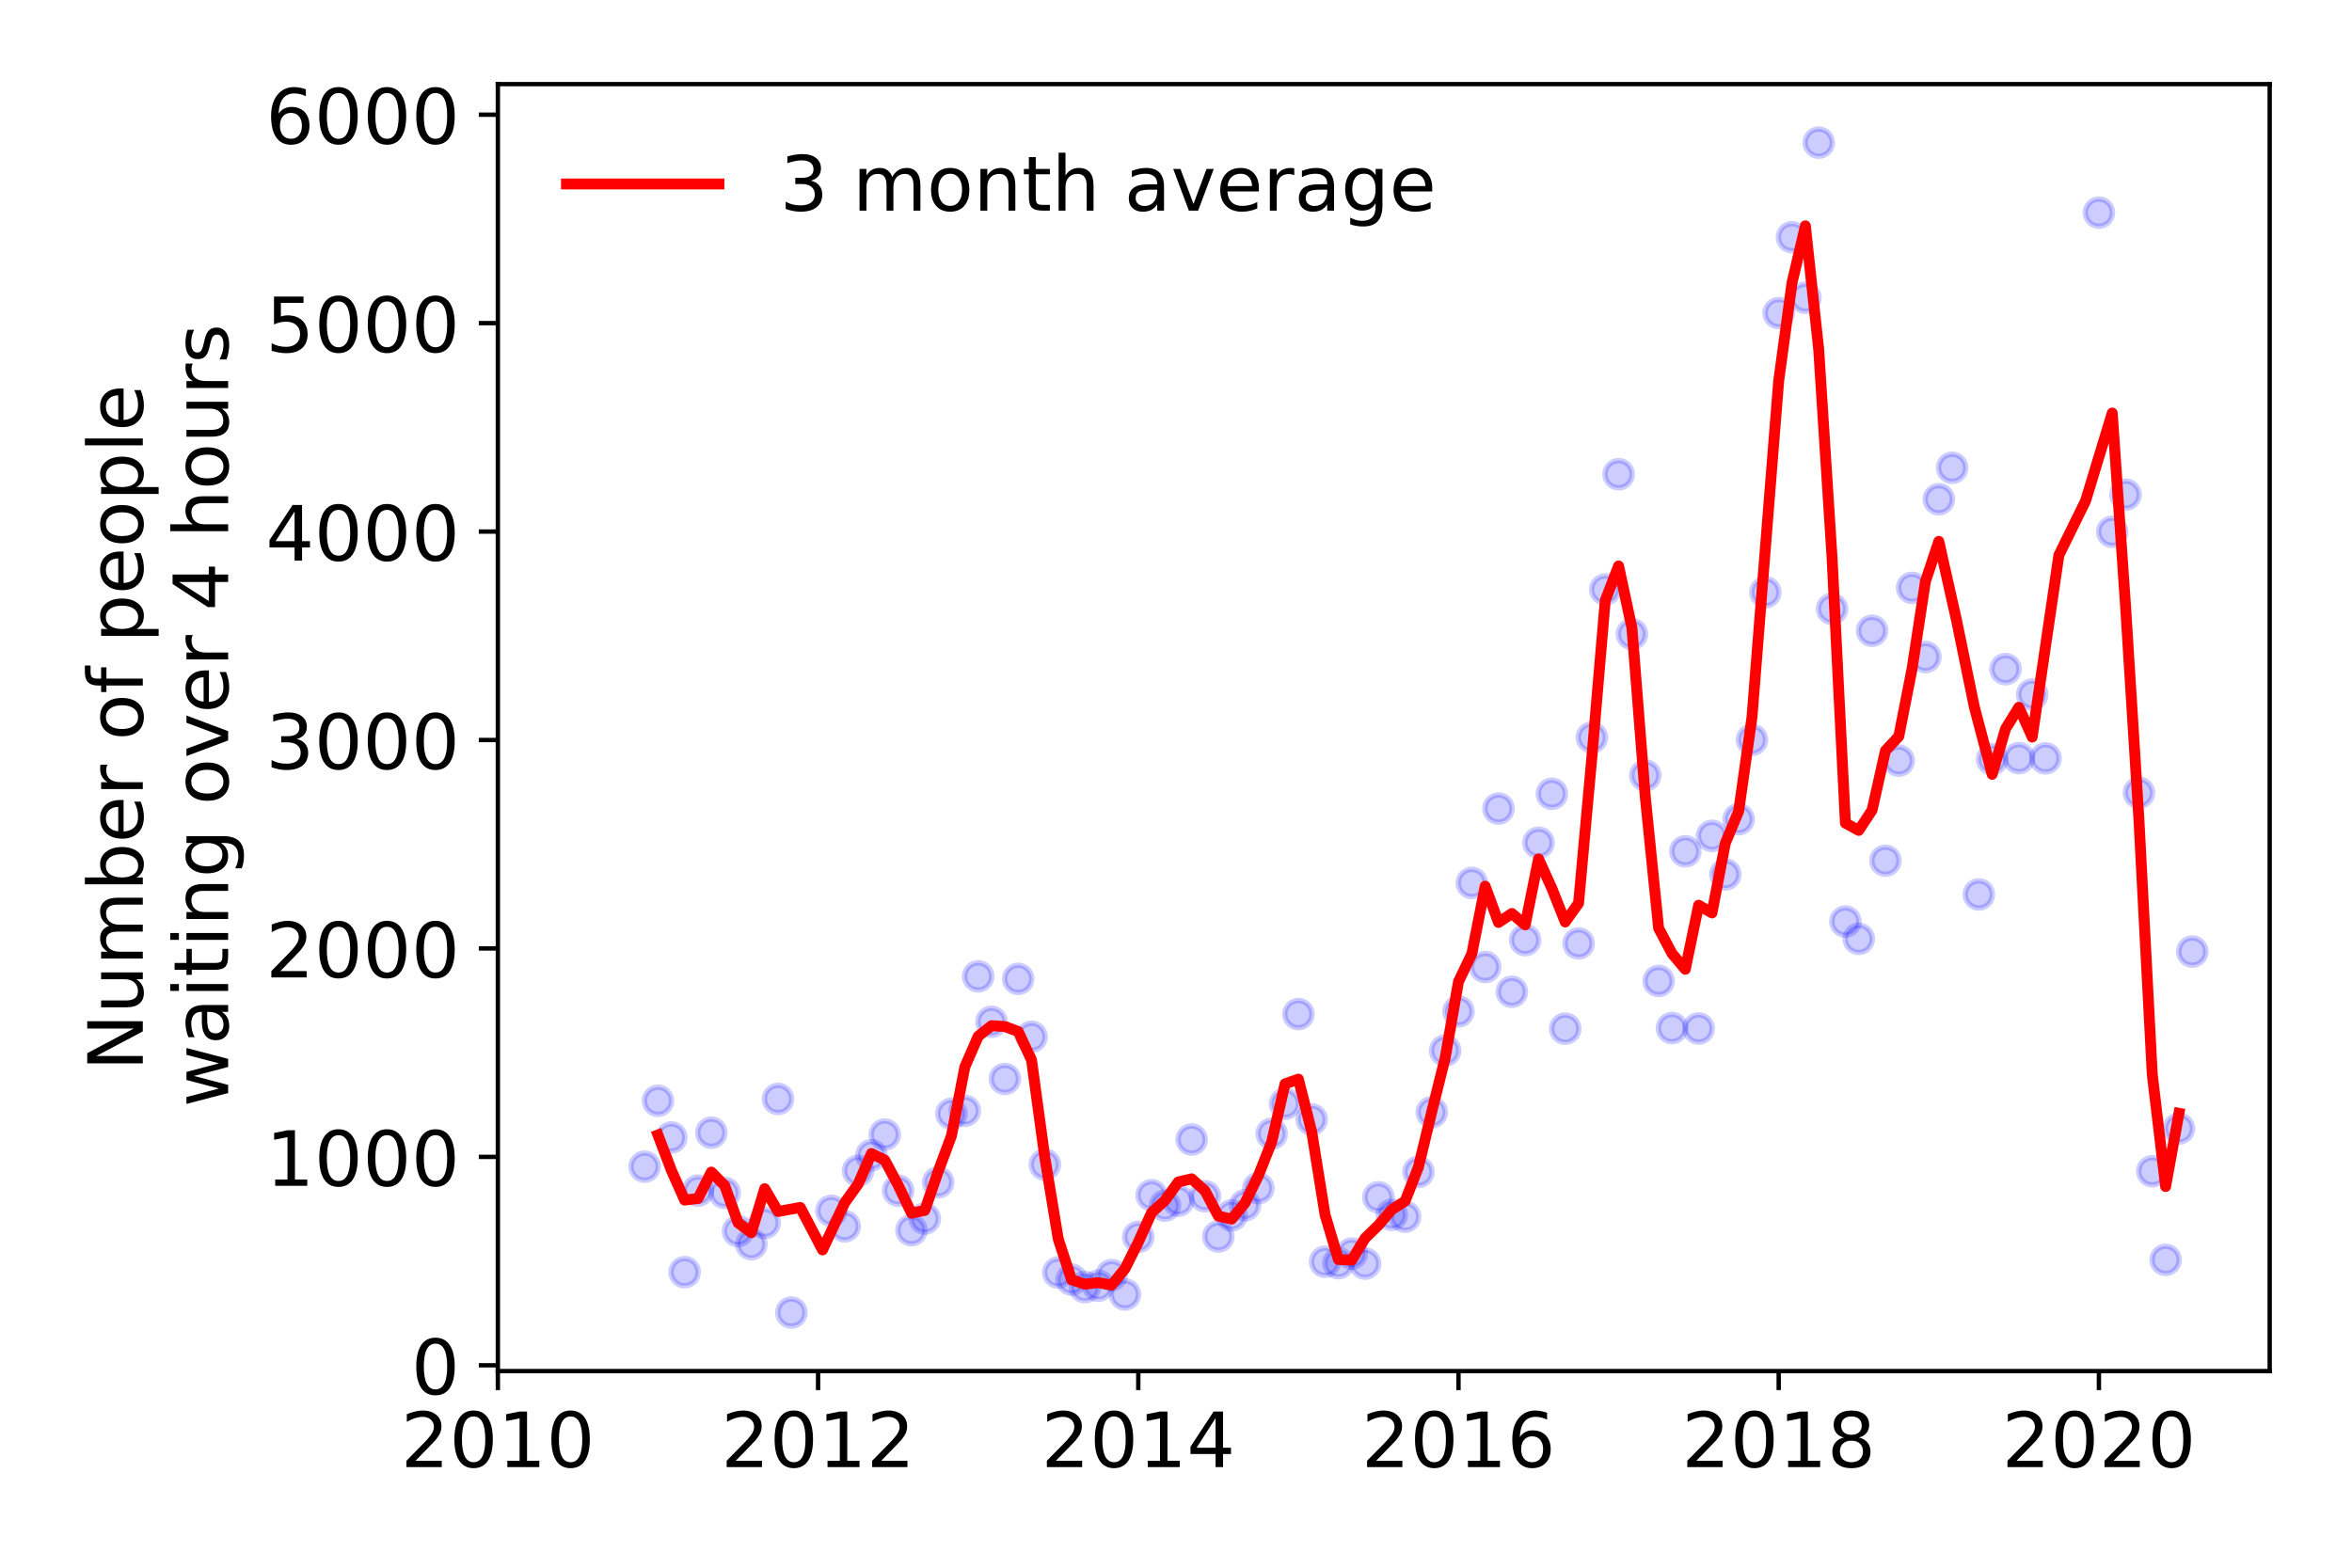 <?xml version="1.0" encoding="utf-8" standalone="no"?>
<!DOCTYPE svg PUBLIC "-//W3C//DTD SVG 1.1//EN"
  "http://www.w3.org/Graphics/SVG/1.1/DTD/svg11.dtd">
<!-- Created with matplotlib (https://matplotlib.org/) -->
<svg height="288pt" version="1.1" viewBox="0 0 432 288" width="432pt" xmlns="http://www.w3.org/2000/svg" xmlns:xlink="http://www.w3.org/1999/xlink">
 <defs>
  <style type="text/css">
*{stroke-linecap:butt;stroke-linejoin:round;}
  </style>
 </defs>
 <g id="figure_1">
  <g id="patch_1">
   <path d="M 0 288 
L 432 288 
L 432 0 
L 0 0 
z
" style="fill:#ffffff;"/>
  </g>
  <g id="axes_1">
   <g id="patch_2">
    <path d="M 91.445 251.88 
L 416.88 251.88 
L 416.88 15.455 
L 91.445 15.455 
z
" style="fill:#ffffff;"/>
   </g>
   <g id="matplotlib.axis_1">
    <g id="xtick_1">
     <g id="line2d_1">
      <defs>
       <path d="M 0 0 
L 0 3.5 
" id="mf67a82e1bf" style="stroke:#000000;stroke-width:0.8;"/>
      </defs>
      <g>
       <use style="stroke:#000000;stroke-width:0.8;" x="91.445" xlink:href="#mf67a82e1bf" y="251.88"/>
      </g>
     </g>
     <g id="text_1">
      <!-- 2010 -->
      <defs>
       <path d="M 19.188 8.297 
L 53.609 8.297 
L 53.609 0 
L 7.328 0 
L 7.328 8.297 
Q 12.938 14.109 22.625 23.891 
Q 32.328 33.688 34.812 36.531 
Q 39.547 41.844 41.422 45.531 
Q 43.312 49.219 43.312 52.781 
Q 43.312 58.594 39.234 62.25 
Q 35.156 65.922 28.609 65.922 
Q 23.969 65.922 18.812 64.312 
Q 13.672 62.703 7.812 59.422 
L 7.812 69.391 
Q 13.766 71.781 18.938 73 
Q 24.125 74.219 28.422 74.219 
Q 39.75 74.219 46.484 68.547 
Q 53.219 62.891 53.219 53.422 
Q 53.219 48.922 51.531 44.891 
Q 49.859 40.875 45.406 35.406 
Q 44.188 33.984 37.641 27.219 
Q 31.109 20.453 19.188 8.297 
z
" id="DejaVuSans-50"/>
       <path d="M 31.781 66.406 
Q 24.172 66.406 20.328 58.906 
Q 16.5 51.422 16.5 36.375 
Q 16.5 21.391 20.328 13.891 
Q 24.172 6.391 31.781 6.391 
Q 39.453 6.391 43.281 13.891 
Q 47.125 21.391 47.125 36.375 
Q 47.125 51.422 43.281 58.906 
Q 39.453 66.406 31.781 66.406 
z
M 31.781 74.219 
Q 44.047 74.219 50.516 64.516 
Q 56.984 54.828 56.984 36.375 
Q 56.984 17.969 50.516 8.266 
Q 44.047 -1.422 31.781 -1.422 
Q 19.531 -1.422 13.062 8.266 
Q 6.594 17.969 6.594 36.375 
Q 6.594 54.828 13.062 64.516 
Q 19.531 74.219 31.781 74.219 
z
" id="DejaVuSans-48"/>
       <path d="M 12.406 8.297 
L 28.516 8.297 
L 28.516 63.922 
L 10.984 60.406 
L 10.984 69.391 
L 28.422 72.906 
L 38.281 72.906 
L 38.281 8.297 
L 54.391 8.297 
L 54.391 0 
L 12.406 0 
z
" id="DejaVuSans-49"/>
      </defs>
      <g transform="translate(73.63 269.518)scale(0.14 -0.14)">
       <use xlink:href="#DejaVuSans-50"/>
       <use x="63.623" xlink:href="#DejaVuSans-48"/>
       <use x="127.246" xlink:href="#DejaVuSans-49"/>
       <use x="190.869" xlink:href="#DejaVuSans-48"/>
      </g>
     </g>
    </g>
    <g id="xtick_2">
     <g id="line2d_2">
      <g>
       <use style="stroke:#000000;stroke-width:0.8;" x="150.259" xlink:href="#mf67a82e1bf" y="251.88"/>
      </g>
     </g>
     <g id="text_2">
      <!-- 2012 -->
      <g transform="translate(132.444 269.518)scale(0.14 -0.14)">
       <use xlink:href="#DejaVuSans-50"/>
       <use x="63.623" xlink:href="#DejaVuSans-48"/>
       <use x="127.246" xlink:href="#DejaVuSans-49"/>
       <use x="190.869" xlink:href="#DejaVuSans-50"/>
      </g>
     </g>
    </g>
    <g id="xtick_3">
     <g id="line2d_3">
      <g>
       <use style="stroke:#000000;stroke-width:0.8;" x="209.072" xlink:href="#mf67a82e1bf" y="251.88"/>
      </g>
     </g>
     <g id="text_3">
      <!-- 2014 -->
      <defs>
       <path d="M 37.797 64.312 
L 12.891 25.391 
L 37.797 25.391 
z
M 35.203 72.906 
L 47.609 72.906 
L 47.609 25.391 
L 58.016 25.391 
L 58.016 17.188 
L 47.609 17.188 
L 47.609 0 
L 37.797 0 
L 37.797 17.188 
L 4.891 17.188 
L 4.891 26.703 
z
" id="DejaVuSans-52"/>
      </defs>
      <g transform="translate(191.257 269.518)scale(0.14 -0.14)">
       <use xlink:href="#DejaVuSans-50"/>
       <use x="63.623" xlink:href="#DejaVuSans-48"/>
       <use x="127.246" xlink:href="#DejaVuSans-49"/>
       <use x="190.869" xlink:href="#DejaVuSans-52"/>
      </g>
     </g>
    </g>
    <g id="xtick_4">
     <g id="line2d_4">
      <g>
       <use style="stroke:#000000;stroke-width:0.8;" x="267.886" xlink:href="#mf67a82e1bf" y="251.88"/>
      </g>
     </g>
     <g id="text_4">
      <!-- 2016 -->
      <defs>
       <path d="M 33.016 40.375 
Q 26.375 40.375 22.484 35.828 
Q 18.609 31.297 18.609 23.391 
Q 18.609 15.531 22.484 10.953 
Q 26.375 6.391 33.016 6.391 
Q 39.656 6.391 43.531 10.953 
Q 47.406 15.531 47.406 23.391 
Q 47.406 31.297 43.531 35.828 
Q 39.656 40.375 33.016 40.375 
z
M 52.594 71.297 
L 52.594 62.312 
Q 48.875 64.062 45.094 64.984 
Q 41.312 65.922 37.594 65.922 
Q 27.828 65.922 22.672 59.328 
Q 17.531 52.734 16.797 39.406 
Q 19.672 43.656 24.016 45.922 
Q 28.375 48.188 33.594 48.188 
Q 44.578 48.188 50.953 41.516 
Q 57.328 34.859 57.328 23.391 
Q 57.328 12.156 50.688 5.359 
Q 44.047 -1.422 33.016 -1.422 
Q 20.359 -1.422 13.672 8.266 
Q 6.984 17.969 6.984 36.375 
Q 6.984 53.656 15.188 63.938 
Q 23.391 74.219 37.203 74.219 
Q 40.922 74.219 44.703 73.484 
Q 48.484 72.75 52.594 71.297 
z
" id="DejaVuSans-54"/>
      </defs>
      <g transform="translate(250.071 269.518)scale(0.14 -0.14)">
       <use xlink:href="#DejaVuSans-50"/>
       <use x="63.623" xlink:href="#DejaVuSans-48"/>
       <use x="127.246" xlink:href="#DejaVuSans-49"/>
       <use x="190.869" xlink:href="#DejaVuSans-54"/>
      </g>
     </g>
    </g>
    <g id="xtick_5">
     <g id="line2d_5">
      <g>
       <use style="stroke:#000000;stroke-width:0.8;" x="326.699" xlink:href="#mf67a82e1bf" y="251.88"/>
      </g>
     </g>
     <g id="text_5">
      <!-- 2018 -->
      <defs>
       <path d="M 31.781 34.625 
Q 24.75 34.625 20.719 30.859 
Q 16.703 27.094 16.703 20.516 
Q 16.703 13.922 20.719 10.156 
Q 24.75 6.391 31.781 6.391 
Q 38.812 6.391 42.859 10.172 
Q 46.922 13.969 46.922 20.516 
Q 46.922 27.094 42.891 30.859 
Q 38.875 34.625 31.781 34.625 
z
M 21.922 38.812 
Q 15.578 40.375 12.031 44.719 
Q 8.5 49.078 8.5 55.328 
Q 8.5 64.062 14.719 69.141 
Q 20.953 74.219 31.781 74.219 
Q 42.672 74.219 48.875 69.141 
Q 55.078 64.062 55.078 55.328 
Q 55.078 49.078 51.531 44.719 
Q 48 40.375 41.703 38.812 
Q 48.828 37.156 52.797 32.312 
Q 56.781 27.484 56.781 20.516 
Q 56.781 9.906 50.312 4.234 
Q 43.844 -1.422 31.781 -1.422 
Q 19.734 -1.422 13.25 4.234 
Q 6.781 9.906 6.781 20.516 
Q 6.781 27.484 10.781 32.312 
Q 14.797 37.156 21.922 38.812 
z
M 18.312 54.391 
Q 18.312 48.734 21.844 45.562 
Q 25.391 42.391 31.781 42.391 
Q 38.141 42.391 41.719 45.562 
Q 45.312 48.734 45.312 54.391 
Q 45.312 60.062 41.719 63.234 
Q 38.141 66.406 31.781 66.406 
Q 25.391 66.406 21.844 63.234 
Q 18.312 60.062 18.312 54.391 
z
" id="DejaVuSans-56"/>
      </defs>
      <g transform="translate(308.884 269.518)scale(0.14 -0.14)">
       <use xlink:href="#DejaVuSans-50"/>
       <use x="63.623" xlink:href="#DejaVuSans-48"/>
       <use x="127.246" xlink:href="#DejaVuSans-49"/>
       <use x="190.869" xlink:href="#DejaVuSans-56"/>
      </g>
     </g>
    </g>
    <g id="xtick_6">
     <g id="line2d_6">
      <g>
       <use style="stroke:#000000;stroke-width:0.8;" x="385.513" xlink:href="#mf67a82e1bf" y="251.88"/>
      </g>
     </g>
     <g id="text_6">
      <!-- 2020 -->
      <g transform="translate(367.698 269.518)scale(0.14 -0.14)">
       <use xlink:href="#DejaVuSans-50"/>
       <use x="63.623" xlink:href="#DejaVuSans-48"/>
       <use x="127.246" xlink:href="#DejaVuSans-50"/>
       <use x="190.869" xlink:href="#DejaVuSans-48"/>
      </g>
     </g>
    </g>
   </g>
   <g id="matplotlib.axis_2">
    <g id="ytick_1">
     <g id="line2d_7">
      <defs>
       <path d="M 0 0 
L -3.5 0 
" id="m7bee834291" style="stroke:#000000;stroke-width:0.8;"/>
      </defs>
      <g>
       <use style="stroke:#000000;stroke-width:0.8;" x="91.445" xlink:href="#m7bee834291" y="250.821"/>
      </g>
     </g>
     <g id="text_7">
      <!-- 0 -->
      <g transform="translate(75.537 256.14)scale(0.14 -0.14)">
       <use xlink:href="#DejaVuSans-48"/>
      </g>
     </g>
    </g>
    <g id="ytick_2">
     <g id="line2d_8">
      <g>
       <use style="stroke:#000000;stroke-width:0.8;" x="91.445" xlink:href="#m7bee834291" y="212.53"/>
      </g>
     </g>
     <g id="text_8">
      <!-- 1000 -->
      <g transform="translate(48.815 217.848)scale(0.14 -0.14)">
       <use xlink:href="#DejaVuSans-49"/>
       <use x="63.623" xlink:href="#DejaVuSans-48"/>
       <use x="127.246" xlink:href="#DejaVuSans-48"/>
       <use x="190.869" xlink:href="#DejaVuSans-48"/>
      </g>
     </g>
    </g>
    <g id="ytick_3">
     <g id="line2d_9">
      <g>
       <use style="stroke:#000000;stroke-width:0.8;" x="91.445" xlink:href="#m7bee834291" y="174.238"/>
      </g>
     </g>
     <g id="text_9">
      <!-- 2000 -->
      <g transform="translate(48.815 179.557)scale(0.14 -0.14)">
       <use xlink:href="#DejaVuSans-50"/>
       <use x="63.623" xlink:href="#DejaVuSans-48"/>
       <use x="127.246" xlink:href="#DejaVuSans-48"/>
       <use x="190.869" xlink:href="#DejaVuSans-48"/>
      </g>
     </g>
    </g>
    <g id="ytick_4">
     <g id="line2d_10">
      <g>
       <use style="stroke:#000000;stroke-width:0.8;" x="91.445" xlink:href="#m7bee834291" y="135.946"/>
      </g>
     </g>
     <g id="text_10">
      <!-- 3000 -->
      <defs>
       <path d="M 40.578 39.312 
Q 47.656 37.797 51.625 33 
Q 55.609 28.219 55.609 21.188 
Q 55.609 10.406 48.188 4.484 
Q 40.766 -1.422 27.094 -1.422 
Q 22.516 -1.422 17.656 -0.516 
Q 12.797 0.391 7.625 2.203 
L 7.625 11.719 
Q 11.719 9.328 16.594 8.109 
Q 21.484 6.891 26.812 6.891 
Q 36.078 6.891 40.938 10.547 
Q 45.797 14.203 45.797 21.188 
Q 45.797 27.641 41.281 31.266 
Q 36.766 34.906 28.719 34.906 
L 20.219 34.906 
L 20.219 43.016 
L 29.109 43.016 
Q 36.375 43.016 40.234 45.922 
Q 44.094 48.828 44.094 54.297 
Q 44.094 59.906 40.109 62.906 
Q 36.141 65.922 28.719 65.922 
Q 24.656 65.922 20.016 65.031 
Q 15.375 64.156 9.812 62.312 
L 9.812 71.094 
Q 15.438 72.656 20.344 73.438 
Q 25.25 74.219 29.594 74.219 
Q 40.828 74.219 47.359 69.109 
Q 53.906 64.016 53.906 55.328 
Q 53.906 49.266 50.438 45.094 
Q 46.969 40.922 40.578 39.312 
z
" id="DejaVuSans-51"/>
      </defs>
      <g transform="translate(48.815 141.265)scale(0.14 -0.14)">
       <use xlink:href="#DejaVuSans-51"/>
       <use x="63.623" xlink:href="#DejaVuSans-48"/>
       <use x="127.246" xlink:href="#DejaVuSans-48"/>
       <use x="190.869" xlink:href="#DejaVuSans-48"/>
      </g>
     </g>
    </g>
    <g id="ytick_5">
     <g id="line2d_11">
      <g>
       <use style="stroke:#000000;stroke-width:0.8;" x="91.445" xlink:href="#m7bee834291" y="97.654"/>
      </g>
     </g>
     <g id="text_11">
      <!-- 4000 -->
      <g transform="translate(48.815 102.973)scale(0.14 -0.14)">
       <use xlink:href="#DejaVuSans-52"/>
       <use x="63.623" xlink:href="#DejaVuSans-48"/>
       <use x="127.246" xlink:href="#DejaVuSans-48"/>
       <use x="190.869" xlink:href="#DejaVuSans-48"/>
      </g>
     </g>
    </g>
    <g id="ytick_6">
     <g id="line2d_12">
      <g>
       <use style="stroke:#000000;stroke-width:0.8;" x="91.445" xlink:href="#m7bee834291" y="59.363"/>
      </g>
     </g>
     <g id="text_12">
      <!-- 5000 -->
      <defs>
       <path d="M 10.797 72.906 
L 49.516 72.906 
L 49.516 64.594 
L 19.828 64.594 
L 19.828 46.734 
Q 21.969 47.469 24.109 47.828 
Q 26.266 48.188 28.422 48.188 
Q 40.625 48.188 47.75 41.5 
Q 54.891 34.812 54.891 23.391 
Q 54.891 11.625 47.562 5.094 
Q 40.234 -1.422 26.906 -1.422 
Q 22.312 -1.422 17.547 -0.641 
Q 12.797 0.141 7.719 1.703 
L 7.719 11.625 
Q 12.109 9.234 16.797 8.062 
Q 21.484 6.891 26.703 6.891 
Q 35.156 6.891 40.078 11.328 
Q 45.016 15.766 45.016 23.391 
Q 45.016 31 40.078 35.438 
Q 35.156 39.891 26.703 39.891 
Q 22.75 39.891 18.812 39.016 
Q 14.891 38.141 10.797 36.281 
z
" id="DejaVuSans-53"/>
      </defs>
      <g transform="translate(48.815 64.682)scale(0.14 -0.14)">
       <use xlink:href="#DejaVuSans-53"/>
       <use x="63.623" xlink:href="#DejaVuSans-48"/>
       <use x="127.246" xlink:href="#DejaVuSans-48"/>
       <use x="190.869" xlink:href="#DejaVuSans-48"/>
      </g>
     </g>
    </g>
    <g id="ytick_7">
     <g id="line2d_13">
      <g>
       <use style="stroke:#000000;stroke-width:0.8;" x="91.445" xlink:href="#m7bee834291" y="21.071"/>
      </g>
     </g>
     <g id="text_13">
      <!-- 6000 -->
      <g transform="translate(48.815 26.39)scale(0.14 -0.14)">
       <use xlink:href="#DejaVuSans-54"/>
       <use x="63.623" xlink:href="#DejaVuSans-48"/>
       <use x="127.246" xlink:href="#DejaVuSans-48"/>
       <use x="190.869" xlink:href="#DejaVuSans-48"/>
      </g>
     </g>
    </g>
    <g id="text_14">
     <!-- Number of people -->
     <defs>
      <path d="M 9.812 72.906 
L 23.094 72.906 
L 55.422 11.922 
L 55.422 72.906 
L 64.984 72.906 
L 64.984 0 
L 51.703 0 
L 19.391 60.984 
L 19.391 0 
L 9.812 0 
z
" id="DejaVuSans-78"/>
      <path d="M 8.5 21.578 
L 8.5 54.688 
L 17.484 54.688 
L 17.484 21.922 
Q 17.484 14.156 20.5 10.266 
Q 23.531 6.391 29.594 6.391 
Q 36.859 6.391 41.078 11.031 
Q 45.312 15.672 45.312 23.688 
L 45.312 54.688 
L 54.297 54.688 
L 54.297 0 
L 45.312 0 
L 45.312 8.406 
Q 42.047 3.422 37.719 1 
Q 33.406 -1.422 27.688 -1.422 
Q 18.266 -1.422 13.375 4.438 
Q 8.5 10.297 8.5 21.578 
z
M 31.109 56 
z
" id="DejaVuSans-117"/>
      <path d="M 52 44.188 
Q 55.375 50.25 60.062 53.125 
Q 64.75 56 71.094 56 
Q 79.641 56 84.281 50.016 
Q 88.922 44.047 88.922 33.016 
L 88.922 0 
L 79.891 0 
L 79.891 32.719 
Q 79.891 40.578 77.094 44.375 
Q 74.312 48.188 68.609 48.188 
Q 61.625 48.188 57.562 43.547 
Q 53.516 38.922 53.516 30.906 
L 53.516 0 
L 44.484 0 
L 44.484 32.719 
Q 44.484 40.625 41.703 44.406 
Q 38.922 48.188 33.109 48.188 
Q 26.219 48.188 22.156 43.531 
Q 18.109 38.875 18.109 30.906 
L 18.109 0 
L 9.078 0 
L 9.078 54.688 
L 18.109 54.688 
L 18.109 46.188 
Q 21.188 51.219 25.484 53.609 
Q 29.781 56 35.688 56 
Q 41.656 56 45.828 52.969 
Q 50 49.953 52 44.188 
z
" id="DejaVuSans-109"/>
      <path d="M 48.688 27.297 
Q 48.688 37.203 44.609 42.844 
Q 40.531 48.484 33.406 48.484 
Q 26.266 48.484 22.188 42.844 
Q 18.109 37.203 18.109 27.297 
Q 18.109 17.391 22.188 11.75 
Q 26.266 6.109 33.406 6.109 
Q 40.531 6.109 44.609 11.75 
Q 48.688 17.391 48.688 27.297 
z
M 18.109 46.391 
Q 20.953 51.266 25.266 53.625 
Q 29.594 56 35.594 56 
Q 45.562 56 51.781 48.094 
Q 58.016 40.188 58.016 27.297 
Q 58.016 14.406 51.781 6.484 
Q 45.562 -1.422 35.594 -1.422 
Q 29.594 -1.422 25.266 0.953 
Q 20.953 3.328 18.109 8.203 
L 18.109 0 
L 9.078 0 
L 9.078 75.984 
L 18.109 75.984 
z
" id="DejaVuSans-98"/>
      <path d="M 56.203 29.594 
L 56.203 25.203 
L 14.891 25.203 
Q 15.484 15.922 20.484 11.062 
Q 25.484 6.203 34.422 6.203 
Q 39.594 6.203 44.453 7.469 
Q 49.312 8.734 54.109 11.281 
L 54.109 2.781 
Q 49.266 0.734 44.188 -0.344 
Q 39.109 -1.422 33.891 -1.422 
Q 20.797 -1.422 13.156 6.188 
Q 5.516 13.812 5.516 26.812 
Q 5.516 40.234 12.766 48.109 
Q 20.016 56 32.328 56 
Q 43.359 56 49.781 48.891 
Q 56.203 41.797 56.203 29.594 
z
M 47.219 32.234 
Q 47.125 39.594 43.094 43.984 
Q 39.062 48.391 32.422 48.391 
Q 24.906 48.391 20.391 44.141 
Q 15.875 39.891 15.188 32.172 
z
" id="DejaVuSans-101"/>
      <path d="M 41.109 46.297 
Q 39.594 47.172 37.812 47.578 
Q 36.031 48 33.891 48 
Q 26.266 48 22.188 43.047 
Q 18.109 38.094 18.109 28.812 
L 18.109 0 
L 9.078 0 
L 9.078 54.688 
L 18.109 54.688 
L 18.109 46.188 
Q 20.953 51.172 25.484 53.578 
Q 30.031 56 36.531 56 
Q 37.453 56 38.578 55.875 
Q 39.703 55.766 41.062 55.516 
z
" id="DejaVuSans-114"/>
      <path id="DejaVuSans-32"/>
      <path d="M 30.609 48.391 
Q 23.391 48.391 19.188 42.75 
Q 14.984 37.109 14.984 27.297 
Q 14.984 17.484 19.156 11.844 
Q 23.344 6.203 30.609 6.203 
Q 37.797 6.203 41.984 11.859 
Q 46.188 17.531 46.188 27.297 
Q 46.188 37.016 41.984 42.703 
Q 37.797 48.391 30.609 48.391 
z
M 30.609 56 
Q 42.328 56 49.016 48.375 
Q 55.719 40.766 55.719 27.297 
Q 55.719 13.875 49.016 6.219 
Q 42.328 -1.422 30.609 -1.422 
Q 18.844 -1.422 12.172 6.219 
Q 5.516 13.875 5.516 27.297 
Q 5.516 40.766 12.172 48.375 
Q 18.844 56 30.609 56 
z
" id="DejaVuSans-111"/>
      <path d="M 37.109 75.984 
L 37.109 68.5 
L 28.516 68.5 
Q 23.688 68.5 21.797 66.547 
Q 19.922 64.594 19.922 59.516 
L 19.922 54.688 
L 34.719 54.688 
L 34.719 47.703 
L 19.922 47.703 
L 19.922 0 
L 10.891 0 
L 10.891 47.703 
L 2.297 47.703 
L 2.297 54.688 
L 10.891 54.688 
L 10.891 58.5 
Q 10.891 67.625 15.141 71.797 
Q 19.391 75.984 28.609 75.984 
z
" id="DejaVuSans-102"/>
      <path d="M 18.109 8.203 
L 18.109 -20.797 
L 9.078 -20.797 
L 9.078 54.688 
L 18.109 54.688 
L 18.109 46.391 
Q 20.953 51.266 25.266 53.625 
Q 29.594 56 35.594 56 
Q 45.562 56 51.781 48.094 
Q 58.016 40.188 58.016 27.297 
Q 58.016 14.406 51.781 6.484 
Q 45.562 -1.422 35.594 -1.422 
Q 29.594 -1.422 25.266 0.953 
Q 20.953 3.328 18.109 8.203 
z
M 48.688 27.297 
Q 48.688 37.203 44.609 42.844 
Q 40.531 48.484 33.406 48.484 
Q 26.266 48.484 22.188 42.844 
Q 18.109 37.203 18.109 27.297 
Q 18.109 17.391 22.188 11.75 
Q 26.266 6.109 33.406 6.109 
Q 40.531 6.109 44.609 11.75 
Q 48.688 17.391 48.688 27.297 
z
" id="DejaVuSans-112"/>
      <path d="M 9.422 75.984 
L 18.406 75.984 
L 18.406 0 
L 9.422 0 
z
" id="DejaVuSans-108"/>
     </defs>
     <g transform="translate(26.227 196.715)rotate(-90)scale(0.14 -0.14)">
      <use xlink:href="#DejaVuSans-78"/>
      <use x="74.805" xlink:href="#DejaVuSans-117"/>
      <use x="138.184" xlink:href="#DejaVuSans-109"/>
      <use x="235.596" xlink:href="#DejaVuSans-98"/>
      <use x="299.072" xlink:href="#DejaVuSans-101"/>
      <use x="360.596" xlink:href="#DejaVuSans-114"/>
      <use x="401.709" xlink:href="#DejaVuSans-32"/>
      <use x="433.496" xlink:href="#DejaVuSans-111"/>
      <use x="494.678" xlink:href="#DejaVuSans-102"/>
      <use x="529.883" xlink:href="#DejaVuSans-32"/>
      <use x="561.67" xlink:href="#DejaVuSans-112"/>
      <use x="625.146" xlink:href="#DejaVuSans-101"/>
      <use x="686.67" xlink:href="#DejaVuSans-111"/>
      <use x="747.852" xlink:href="#DejaVuSans-112"/>
      <use x="811.328" xlink:href="#DejaVuSans-108"/>
      <use x="839.111" xlink:href="#DejaVuSans-101"/>
     </g>
     <!--  waiting over 4 hours -->
     <defs>
      <path d="M 4.203 54.688 
L 13.188 54.688 
L 24.422 12.016 
L 35.594 54.688 
L 46.188 54.688 
L 57.422 12.016 
L 68.609 54.688 
L 77.594 54.688 
L 63.281 0 
L 52.688 0 
L 40.922 44.828 
L 29.109 0 
L 18.5 0 
z
" id="DejaVuSans-119"/>
      <path d="M 34.281 27.484 
Q 23.391 27.484 19.188 25 
Q 14.984 22.516 14.984 16.5 
Q 14.984 11.719 18.141 8.906 
Q 21.297 6.109 26.703 6.109 
Q 34.188 6.109 38.703 11.406 
Q 43.219 16.703 43.219 25.484 
L 43.219 27.484 
z
M 52.203 31.203 
L 52.203 0 
L 43.219 0 
L 43.219 8.297 
Q 40.141 3.328 35.547 0.953 
Q 30.953 -1.422 24.312 -1.422 
Q 15.922 -1.422 10.953 3.297 
Q 6 8.016 6 15.922 
Q 6 25.141 12.172 29.828 
Q 18.359 34.516 30.609 34.516 
L 43.219 34.516 
L 43.219 35.406 
Q 43.219 41.609 39.141 45 
Q 35.062 48.391 27.688 48.391 
Q 23 48.391 18.547 47.266 
Q 14.109 46.141 10.016 43.891 
L 10.016 52.203 
Q 14.938 54.109 19.578 55.047 
Q 24.219 56 28.609 56 
Q 40.484 56 46.344 49.844 
Q 52.203 43.703 52.203 31.203 
z
" id="DejaVuSans-97"/>
      <path d="M 9.422 54.688 
L 18.406 54.688 
L 18.406 0 
L 9.422 0 
z
M 9.422 75.984 
L 18.406 75.984 
L 18.406 64.594 
L 9.422 64.594 
z
" id="DejaVuSans-105"/>
      <path d="M 18.312 70.219 
L 18.312 54.688 
L 36.812 54.688 
L 36.812 47.703 
L 18.312 47.703 
L 18.312 18.016 
Q 18.312 11.328 20.141 9.422 
Q 21.969 7.516 27.594 7.516 
L 36.812 7.516 
L 36.812 0 
L 27.594 0 
Q 17.188 0 13.234 3.875 
Q 9.281 7.766 9.281 18.016 
L 9.281 47.703 
L 2.688 47.703 
L 2.688 54.688 
L 9.281 54.688 
L 9.281 70.219 
z
" id="DejaVuSans-116"/>
      <path d="M 54.891 33.016 
L 54.891 0 
L 45.906 0 
L 45.906 32.719 
Q 45.906 40.484 42.875 44.328 
Q 39.844 48.188 33.797 48.188 
Q 26.516 48.188 22.312 43.547 
Q 18.109 38.922 18.109 30.906 
L 18.109 0 
L 9.078 0 
L 9.078 54.688 
L 18.109 54.688 
L 18.109 46.188 
Q 21.344 51.125 25.703 53.562 
Q 30.078 56 35.797 56 
Q 45.219 56 50.047 50.172 
Q 54.891 44.344 54.891 33.016 
z
" id="DejaVuSans-110"/>
      <path d="M 45.406 27.984 
Q 45.406 37.75 41.375 43.109 
Q 37.359 48.484 30.078 48.484 
Q 22.859 48.484 18.828 43.109 
Q 14.797 37.75 14.797 27.984 
Q 14.797 18.266 18.828 12.891 
Q 22.859 7.516 30.078 7.516 
Q 37.359 7.516 41.375 12.891 
Q 45.406 18.266 45.406 27.984 
z
M 54.391 6.781 
Q 54.391 -7.172 48.188 -13.984 
Q 42 -20.797 29.203 -20.797 
Q 24.469 -20.797 20.266 -20.094 
Q 16.062 -19.391 12.109 -17.922 
L 12.109 -9.188 
Q 16.062 -11.328 19.922 -12.344 
Q 23.781 -13.375 27.781 -13.375 
Q 36.625 -13.375 41.016 -8.766 
Q 45.406 -4.156 45.406 5.172 
L 45.406 9.625 
Q 42.625 4.781 38.281 2.391 
Q 33.938 0 27.875 0 
Q 17.828 0 11.672 7.656 
Q 5.516 15.328 5.516 27.984 
Q 5.516 40.672 11.672 48.328 
Q 17.828 56 27.875 56 
Q 33.938 56 38.281 53.609 
Q 42.625 51.219 45.406 46.391 
L 45.406 54.688 
L 54.391 54.688 
z
" id="DejaVuSans-103"/>
      <path d="M 2.984 54.688 
L 12.5 54.688 
L 29.594 8.797 
L 46.688 54.688 
L 56.203 54.688 
L 35.688 0 
L 23.484 0 
z
" id="DejaVuSans-118"/>
      <path d="M 54.891 33.016 
L 54.891 0 
L 45.906 0 
L 45.906 32.719 
Q 45.906 40.484 42.875 44.328 
Q 39.844 48.188 33.797 48.188 
Q 26.516 48.188 22.312 43.547 
Q 18.109 38.922 18.109 30.906 
L 18.109 0 
L 9.078 0 
L 9.078 75.984 
L 18.109 75.984 
L 18.109 46.188 
Q 21.344 51.125 25.703 53.562 
Q 30.078 56 35.797 56 
Q 45.219 56 50.047 50.172 
Q 54.891 44.344 54.891 33.016 
z
" id="DejaVuSans-104"/>
      <path d="M 44.281 53.078 
L 44.281 44.578 
Q 40.484 46.531 36.375 47.5 
Q 32.281 48.484 27.875 48.484 
Q 21.188 48.484 17.844 46.438 
Q 14.5 44.391 14.5 40.281 
Q 14.5 37.156 16.891 35.375 
Q 19.281 33.594 26.516 31.984 
L 29.594 31.297 
Q 39.156 29.25 43.188 25.516 
Q 47.219 21.781 47.219 15.094 
Q 47.219 7.469 41.188 3.016 
Q 35.156 -1.422 24.609 -1.422 
Q 20.219 -1.422 15.453 -0.562 
Q 10.688 0.297 5.422 2 
L 5.422 11.281 
Q 10.406 8.688 15.234 7.391 
Q 20.062 6.109 24.812 6.109 
Q 31.156 6.109 34.562 8.281 
Q 37.984 10.453 37.984 14.406 
Q 37.984 18.062 35.516 20.016 
Q 33.062 21.969 24.703 23.781 
L 21.578 24.516 
Q 13.234 26.266 9.516 29.906 
Q 5.812 33.547 5.812 39.891 
Q 5.812 47.609 11.281 51.797 
Q 16.75 56 26.812 56 
Q 31.781 56 36.172 55.266 
Q 40.578 54.547 44.281 53.078 
z
" id="DejaVuSans-115"/>
     </defs>
     <g transform="translate(41.903 207.839)rotate(-90)scale(0.14 -0.14)">
      <use xlink:href="#DejaVuSans-32"/>
      <use x="31.787" xlink:href="#DejaVuSans-119"/>
      <use x="113.574" xlink:href="#DejaVuSans-97"/>
      <use x="174.854" xlink:href="#DejaVuSans-105"/>
      <use x="202.637" xlink:href="#DejaVuSans-116"/>
      <use x="241.846" xlink:href="#DejaVuSans-105"/>
      <use x="269.629" xlink:href="#DejaVuSans-110"/>
      <use x="333.008" xlink:href="#DejaVuSans-103"/>
      <use x="396.484" xlink:href="#DejaVuSans-32"/>
      <use x="428.271" xlink:href="#DejaVuSans-111"/>
      <use x="489.453" xlink:href="#DejaVuSans-118"/>
      <use x="548.633" xlink:href="#DejaVuSans-101"/>
      <use x="610.156" xlink:href="#DejaVuSans-114"/>
      <use x="651.27" xlink:href="#DejaVuSans-32"/>
      <use x="683.057" xlink:href="#DejaVuSans-52"/>
      <use x="746.68" xlink:href="#DejaVuSans-32"/>
      <use x="778.467" xlink:href="#DejaVuSans-104"/>
      <use x="841.846" xlink:href="#DejaVuSans-111"/>
      <use x="903.027" xlink:href="#DejaVuSans-117"/>
      <use x="966.406" xlink:href="#DejaVuSans-114"/>
      <use x="1007.52" xlink:href="#DejaVuSans-115"/>
     </g>
    </g>
   </g>
   <g id="line2d_14">
    <defs>
     <path d="M 0 2.5 
C 0.663 2.5 1.299 2.237 1.768 1.768 
C 2.237 1.299 2.5 0.663 2.5 0 
C 2.5 -0.663 2.237 -1.299 1.768 -1.768 
C 1.299 -2.237 0.663 -2.5 0 -2.5 
C -0.663 -2.5 -1.299 -2.237 -1.768 -1.768 
C -2.237 -1.299 -2.5 -0.663 -2.5 0 
C -2.5 0.663 -2.237 1.299 -1.768 1.768 
C -1.299 2.237 -0.663 2.5 0 2.5 
z
" id="m1aea95bc8c" style="stroke:#0000ff;stroke-opacity:0.2;"/>
    </defs>
    <g clip-path="url(#pc50a6421e3)">
     <use style="fill:#0000ff;fill-opacity:0.2;stroke:#0000ff;stroke-opacity:0.2;" x="402.667" xlink:href="#m1aea95bc8c" y="174.812"/>
     <use style="fill:#0000ff;fill-opacity:0.2;stroke:#0000ff;stroke-opacity:0.2;" x="400.216" xlink:href="#m1aea95bc8c" y="207.322"/>
     <use style="fill:#0000ff;fill-opacity:0.2;stroke:#0000ff;stroke-opacity:0.2;" x="397.766" xlink:href="#m1aea95bc8c" y="231.446"/>
     <use style="fill:#0000ff;fill-opacity:0.2;stroke:#0000ff;stroke-opacity:0.2;" x="395.315" xlink:href="#m1aea95bc8c" y="215.172"/>
     <use style="fill:#0000ff;fill-opacity:0.2;stroke:#0000ff;stroke-opacity:0.2;" x="392.864" xlink:href="#m1aea95bc8c" y="145.634"/>
     <use style="fill:#0000ff;fill-opacity:0.2;stroke:#0000ff;stroke-opacity:0.2;" x="390.414" xlink:href="#m1aea95bc8c" y="90.877"/>
     <use style="fill:#0000ff;fill-opacity:0.2;stroke:#0000ff;stroke-opacity:0.2;" x="387.963" xlink:href="#m1aea95bc8c" y="97.693"/>
     <use style="fill:#0000ff;fill-opacity:0.2;stroke:#0000ff;stroke-opacity:0.2;" x="385.513" xlink:href="#m1aea95bc8c" y="39.068"/>
     <use style="fill:#0000ff;fill-opacity:0.2;stroke:#0000ff;stroke-opacity:0.2;" x="375.711" xlink:href="#m1aea95bc8c" y="139.316"/>
     <use style="fill:#0000ff;fill-opacity:0.2;stroke:#0000ff;stroke-opacity:0.2;" x="373.26" xlink:href="#m1aea95bc8c" y="127.598"/>
     <use style="fill:#0000ff;fill-opacity:0.2;stroke:#0000ff;stroke-opacity:0.2;" x="370.809" xlink:href="#m1aea95bc8c" y="139.277"/>
     <use style="fill:#0000ff;fill-opacity:0.2;stroke:#0000ff;stroke-opacity:0.2;" x="368.359" xlink:href="#m1aea95bc8c" y="122.927"/>
     <use style="fill:#0000ff;fill-opacity:0.2;stroke:#0000ff;stroke-opacity:0.2;" x="365.908" xlink:href="#m1aea95bc8c" y="139.507"/>
     <use style="fill:#0000ff;fill-opacity:0.2;stroke:#0000ff;stroke-opacity:0.2;" x="363.458" xlink:href="#m1aea95bc8c" y="164.32"/>
     <use style="fill:#0000ff;fill-opacity:0.2;stroke:#0000ff;stroke-opacity:0.2;" x="358.557" xlink:href="#m1aea95bc8c" y="85.937"/>
     <use style="fill:#0000ff;fill-opacity:0.2;stroke:#0000ff;stroke-opacity:0.2;" x="356.106" xlink:href="#m1aea95bc8c" y="91.719"/>
     <use style="fill:#0000ff;fill-opacity:0.2;stroke:#0000ff;stroke-opacity:0.2;" x="353.655" xlink:href="#m1aea95bc8c" y="120.706"/>
     <use style="fill:#0000ff;fill-opacity:0.2;stroke:#0000ff;stroke-opacity:0.2;" x="351.205" xlink:href="#m1aea95bc8c" y="107.993"/>
     <use style="fill:#0000ff;fill-opacity:0.2;stroke:#0000ff;stroke-opacity:0.2;" x="348.754" xlink:href="#m1aea95bc8c" y="139.737"/>
     <use style="fill:#0000ff;fill-opacity:0.2;stroke:#0000ff;stroke-opacity:0.2;" x="346.304" xlink:href="#m1aea95bc8c" y="158.117"/>
     <use style="fill:#0000ff;fill-opacity:0.2;stroke:#0000ff;stroke-opacity:0.2;" x="343.853" xlink:href="#m1aea95bc8c" y="115.881"/>
     <use style="fill:#0000ff;fill-opacity:0.2;stroke:#0000ff;stroke-opacity:0.2;" x="341.403" xlink:href="#m1aea95bc8c" y="172.476"/>
     <use style="fill:#0000ff;fill-opacity:0.2;stroke:#0000ff;stroke-opacity:0.2;" x="338.952" xlink:href="#m1aea95bc8c" y="169.298"/>
     <use style="fill:#0000ff;fill-opacity:0.2;stroke:#0000ff;stroke-opacity:0.2;" x="336.501" xlink:href="#m1aea95bc8c" y="111.861"/>
     <use style="fill:#0000ff;fill-opacity:0.2;stroke:#0000ff;stroke-opacity:0.2;" x="334.051" xlink:href="#m1aea95bc8c" y="26.202"/>
     <use style="fill:#0000ff;fill-opacity:0.2;stroke:#0000ff;stroke-opacity:0.2;" x="331.6" xlink:href="#m1aea95bc8c" y="54.691"/>
     <use style="fill:#0000ff;fill-opacity:0.2;stroke:#0000ff;stroke-opacity:0.2;" x="329.15" xlink:href="#m1aea95bc8c" y="43.586"/>
     <use style="fill:#0000ff;fill-opacity:0.2;stroke:#0000ff;stroke-opacity:0.2;" x="326.699" xlink:href="#m1aea95bc8c" y="57.525"/>
     <use style="fill:#0000ff;fill-opacity:0.2;stroke:#0000ff;stroke-opacity:0.2;" x="324.249" xlink:href="#m1aea95bc8c" y="108.797"/>
     <use style="fill:#0000ff;fill-opacity:0.2;stroke:#0000ff;stroke-opacity:0.2;" x="321.798" xlink:href="#m1aea95bc8c" y="135.908"/>
     <use style="fill:#0000ff;fill-opacity:0.2;stroke:#0000ff;stroke-opacity:0.2;" x="319.348" xlink:href="#m1aea95bc8c" y="150.497"/>
     <use style="fill:#0000ff;fill-opacity:0.2;stroke:#0000ff;stroke-opacity:0.2;" x="316.897" xlink:href="#m1aea95bc8c" y="160.644"/>
     <use style="fill:#0000ff;fill-opacity:0.2;stroke:#0000ff;stroke-opacity:0.2;" x="314.446" xlink:href="#m1aea95bc8c" y="153.56"/>
     <use style="fill:#0000ff;fill-opacity:0.2;stroke:#0000ff;stroke-opacity:0.2;" x="311.996" xlink:href="#m1aea95bc8c" y="188.942"/>
     <use style="fill:#0000ff;fill-opacity:0.2;stroke:#0000ff;stroke-opacity:0.2;" x="309.545" xlink:href="#m1aea95bc8c" y="156.394"/>
     <use style="fill:#0000ff;fill-opacity:0.2;stroke:#0000ff;stroke-opacity:0.2;" x="307.095" xlink:href="#m1aea95bc8c" y="188.865"/>
     <use style="fill:#0000ff;fill-opacity:0.2;stroke:#0000ff;stroke-opacity:0.2;" x="304.644" xlink:href="#m1aea95bc8c" y="180.211"/>
     <use style="fill:#0000ff;fill-opacity:0.2;stroke:#0000ff;stroke-opacity:0.2;" x="302.194" xlink:href="#m1aea95bc8c" y="142.456"/>
     <use style="fill:#0000ff;fill-opacity:0.2;stroke:#0000ff;stroke-opacity:0.2;" x="299.743" xlink:href="#m1aea95bc8c" y="116.494"/>
     <use style="fill:#0000ff;fill-opacity:0.2;stroke:#0000ff;stroke-opacity:0.2;" x="297.292" xlink:href="#m1aea95bc8c" y="87.124"/>
     <use style="fill:#0000ff;fill-opacity:0.2;stroke:#0000ff;stroke-opacity:0.2;" x="294.842" xlink:href="#m1aea95bc8c" y="108.299"/>
     <use style="fill:#0000ff;fill-opacity:0.2;stroke:#0000ff;stroke-opacity:0.2;" x="292.391" xlink:href="#m1aea95bc8c" y="135.487"/>
     <use style="fill:#0000ff;fill-opacity:0.2;stroke:#0000ff;stroke-opacity:0.2;" x="289.941" xlink:href="#m1aea95bc8c" y="173.319"/>
     <use style="fill:#0000ff;fill-opacity:0.2;stroke:#0000ff;stroke-opacity:0.2;" x="287.49" xlink:href="#m1aea95bc8c" y="188.98"/>
     <use style="fill:#0000ff;fill-opacity:0.2;stroke:#0000ff;stroke-opacity:0.2;" x="285.04" xlink:href="#m1aea95bc8c" y="145.825"/>
     <use style="fill:#0000ff;fill-opacity:0.2;stroke:#0000ff;stroke-opacity:0.2;" x="282.589" xlink:href="#m1aea95bc8c" y="154.824"/>
     <use style="fill:#0000ff;fill-opacity:0.2;stroke:#0000ff;stroke-opacity:0.2;" x="280.138" xlink:href="#m1aea95bc8c" y="172.706"/>
     <use style="fill:#0000ff;fill-opacity:0.2;stroke:#0000ff;stroke-opacity:0.2;" x="277.688" xlink:href="#m1aea95bc8c" y="182.202"/>
     <use style="fill:#0000ff;fill-opacity:0.2;stroke:#0000ff;stroke-opacity:0.2;" x="275.237" xlink:href="#m1aea95bc8c" y="148.544"/>
     <use style="fill:#0000ff;fill-opacity:0.2;stroke:#0000ff;stroke-opacity:0.2;" x="272.787" xlink:href="#m1aea95bc8c" y="177.646"/>
     <use style="fill:#0000ff;fill-opacity:0.2;stroke:#0000ff;stroke-opacity:0.2;" x="270.336" xlink:href="#m1aea95bc8c" y="162.214"/>
     <use style="fill:#0000ff;fill-opacity:0.2;stroke:#0000ff;stroke-opacity:0.2;" x="267.886" xlink:href="#m1aea95bc8c" y="185.802"/>
     <use style="fill:#0000ff;fill-opacity:0.2;stroke:#0000ff;stroke-opacity:0.2;" x="265.435" xlink:href="#m1aea95bc8c" y="193.001"/>
     <use style="fill:#0000ff;fill-opacity:0.2;stroke:#0000ff;stroke-opacity:0.2;" x="262.985" xlink:href="#m1aea95bc8c" y="204.335"/>
     <use style="fill:#0000ff;fill-opacity:0.2;stroke:#0000ff;stroke-opacity:0.2;" x="260.534" xlink:href="#m1aea95bc8c" y="215.287"/>
     <use style="fill:#0000ff;fill-opacity:0.2;stroke:#0000ff;stroke-opacity:0.2;" x="258.083" xlink:href="#m1aea95bc8c" y="223.519"/>
     <use style="fill:#0000ff;fill-opacity:0.2;stroke:#0000ff;stroke-opacity:0.2;" x="255.633" xlink:href="#m1aea95bc8c" y="223.175"/>
     <use style="fill:#0000ff;fill-opacity:0.2;stroke:#0000ff;stroke-opacity:0.2;" x="253.182" xlink:href="#m1aea95bc8c" y="219.958"/>
     <use style="fill:#0000ff;fill-opacity:0.2;stroke:#0000ff;stroke-opacity:0.2;" x="250.732" xlink:href="#m1aea95bc8c" y="232.135"/>
     <use style="fill:#0000ff;fill-opacity:0.2;stroke:#0000ff;stroke-opacity:0.2;" x="248.281" xlink:href="#m1aea95bc8c" y="230.297"/>
     <use style="fill:#0000ff;fill-opacity:0.2;stroke:#0000ff;stroke-opacity:0.2;" x="245.831" xlink:href="#m1aea95bc8c" y="232.058"/>
     <use style="fill:#0000ff;fill-opacity:0.2;stroke:#0000ff;stroke-opacity:0.2;" x="243.38" xlink:href="#m1aea95bc8c" y="231.79"/>
     <use style="fill:#0000ff;fill-opacity:0.2;stroke:#0000ff;stroke-opacity:0.2;" x="240.929" xlink:href="#m1aea95bc8c" y="205.675"/>
     <use style="fill:#0000ff;fill-opacity:0.2;stroke:#0000ff;stroke-opacity:0.2;" x="238.479" xlink:href="#m1aea95bc8c" y="186.3"/>
     <use style="fill:#0000ff;fill-opacity:0.2;stroke:#0000ff;stroke-opacity:0.2;" x="236.028" xlink:href="#m1aea95bc8c" y="202.765"/>
     <use style="fill:#0000ff;fill-opacity:0.2;stroke:#0000ff;stroke-opacity:0.2;" x="233.578" xlink:href="#m1aea95bc8c" y="208.279"/>
     <use style="fill:#0000ff;fill-opacity:0.2;stroke:#0000ff;stroke-opacity:0.2;" x="231.127" xlink:href="#m1aea95bc8c" y="218.273"/>
     <use style="fill:#0000ff;fill-opacity:0.2;stroke:#0000ff;stroke-opacity:0.2;" x="228.677" xlink:href="#m1aea95bc8c" y="221.413"/>
     <use style="fill:#0000ff;fill-opacity:0.2;stroke:#0000ff;stroke-opacity:0.2;" x="226.226" xlink:href="#m1aea95bc8c" y="223.289"/>
     <use style="fill:#0000ff;fill-opacity:0.2;stroke:#0000ff;stroke-opacity:0.2;" x="223.775" xlink:href="#m1aea95bc8c" y="227.157"/>
     <use style="fill:#0000ff;fill-opacity:0.2;stroke:#0000ff;stroke-opacity:0.2;" x="221.325" xlink:href="#m1aea95bc8c" y="219.767"/>
     <use style="fill:#0000ff;fill-opacity:0.2;stroke:#0000ff;stroke-opacity:0.2;" x="218.874" xlink:href="#m1aea95bc8c" y="209.351"/>
     <use style="fill:#0000ff;fill-opacity:0.2;stroke:#0000ff;stroke-opacity:0.2;" x="216.424" xlink:href="#m1aea95bc8c" y="220.571"/>
     <use style="fill:#0000ff;fill-opacity:0.2;stroke:#0000ff;stroke-opacity:0.2;" x="213.973" xlink:href="#m1aea95bc8c" y="221.49"/>
     <use style="fill:#0000ff;fill-opacity:0.2;stroke:#0000ff;stroke-opacity:0.2;" x="211.523" xlink:href="#m1aea95bc8c" y="219.575"/>
     <use style="fill:#0000ff;fill-opacity:0.2;stroke:#0000ff;stroke-opacity:0.2;" x="209.072" xlink:href="#m1aea95bc8c" y="227.234"/>
     <use style="fill:#0000ff;fill-opacity:0.2;stroke:#0000ff;stroke-opacity:0.2;" x="206.622" xlink:href="#m1aea95bc8c" y="237.802"/>
     <use style="fill:#0000ff;fill-opacity:0.2;stroke:#0000ff;stroke-opacity:0.2;" x="204.171" xlink:href="#m1aea95bc8c" y="234.241"/>
     <use style="fill:#0000ff;fill-opacity:0.2;stroke:#0000ff;stroke-opacity:0.2;" x="201.72" xlink:href="#m1aea95bc8c" y="236.194"/>
     <use style="fill:#0000ff;fill-opacity:0.2;stroke:#0000ff;stroke-opacity:0.2;" x="199.27" xlink:href="#m1aea95bc8c" y="236.462"/>
     <use style="fill:#0000ff;fill-opacity:0.2;stroke:#0000ff;stroke-opacity:0.2;" x="196.819" xlink:href="#m1aea95bc8c" y="235.083"/>
     <use style="fill:#0000ff;fill-opacity:0.2;stroke:#0000ff;stroke-opacity:0.2;" x="194.369" xlink:href="#m1aea95bc8c" y="233.781"/>
     <use style="fill:#0000ff;fill-opacity:0.2;stroke:#0000ff;stroke-opacity:0.2;" x="191.918" xlink:href="#m1aea95bc8c" y="213.946"/>
     <use style="fill:#0000ff;fill-opacity:0.2;stroke:#0000ff;stroke-opacity:0.2;" x="189.468" xlink:href="#m1aea95bc8c" y="190.473"/>
     <use style="fill:#0000ff;fill-opacity:0.2;stroke:#0000ff;stroke-opacity:0.2;" x="187.017" xlink:href="#m1aea95bc8c" y="179.828"/>
     <use style="fill:#0000ff;fill-opacity:0.2;stroke:#0000ff;stroke-opacity:0.2;" x="184.566" xlink:href="#m1aea95bc8c" y="198.208"/>
     <use style="fill:#0000ff;fill-opacity:0.2;stroke:#0000ff;stroke-opacity:0.2;" x="182.116" xlink:href="#m1aea95bc8c" y="187.716"/>
     <use style="fill:#0000ff;fill-opacity:0.2;stroke:#0000ff;stroke-opacity:0.2;" x="179.665" xlink:href="#m1aea95bc8c" y="179.369"/>
     <use style="fill:#0000ff;fill-opacity:0.2;stroke:#0000ff;stroke-opacity:0.2;" x="177.215" xlink:href="#m1aea95bc8c" y="204.067"/>
     <use style="fill:#0000ff;fill-opacity:0.2;stroke:#0000ff;stroke-opacity:0.2;" x="174.764" xlink:href="#m1aea95bc8c" y="204.603"/>
     <use style="fill:#0000ff;fill-opacity:0.2;stroke:#0000ff;stroke-opacity:0.2;" x="172.314" xlink:href="#m1aea95bc8c" y="217.201"/>
     <use style="fill:#0000ff;fill-opacity:0.2;stroke:#0000ff;stroke-opacity:0.2;" x="169.863" xlink:href="#m1aea95bc8c" y="223.864"/>
     <use style="fill:#0000ff;fill-opacity:0.2;stroke:#0000ff;stroke-opacity:0.2;" x="167.413" xlink:href="#m1aea95bc8c" y="226.008"/>
     <use style="fill:#0000ff;fill-opacity:0.2;stroke:#0000ff;stroke-opacity:0.2;" x="164.962" xlink:href="#m1aea95bc8c" y="218.733"/>
     <use style="fill:#0000ff;fill-opacity:0.2;stroke:#0000ff;stroke-opacity:0.2;" x="162.511" xlink:href="#m1aea95bc8c" y="208.432"/>
     <use style="fill:#0000ff;fill-opacity:0.2;stroke:#0000ff;stroke-opacity:0.2;" x="160.061" xlink:href="#m1aea95bc8c" y="212.223"/>
     <use style="fill:#0000ff;fill-opacity:0.2;stroke:#0000ff;stroke-opacity:0.2;" x="157.61" xlink:href="#m1aea95bc8c" y="215.095"/>
     <use style="fill:#0000ff;fill-opacity:0.2;stroke:#0000ff;stroke-opacity:0.2;" x="155.16" xlink:href="#m1aea95bc8c" y="225.281"/>
     <use style="fill:#0000ff;fill-opacity:0.2;stroke:#0000ff;stroke-opacity:0.2;" x="152.709" xlink:href="#m1aea95bc8c" y="222.447"/>
     <use style="fill:#0000ff;fill-opacity:0.2;stroke:#0000ff;stroke-opacity:0.2;" x="145.357" xlink:href="#m1aea95bc8c" y="241.133"/>
     <use style="fill:#0000ff;fill-opacity:0.2;stroke:#0000ff;stroke-opacity:0.2;" x="142.907" xlink:href="#m1aea95bc8c" y="201.884"/>
     <use style="fill:#0000ff;fill-opacity:0.2;stroke:#0000ff;stroke-opacity:0.2;" x="140.456" xlink:href="#m1aea95bc8c" y="224.668"/>
     <use style="fill:#0000ff;fill-opacity:0.2;stroke:#0000ff;stroke-opacity:0.2;" x="138.006" xlink:href="#m1aea95bc8c" y="228.574"/>
     <use style="fill:#0000ff;fill-opacity:0.2;stroke:#0000ff;stroke-opacity:0.2;" x="135.555" xlink:href="#m1aea95bc8c" y="226.161"/>
     <use style="fill:#0000ff;fill-opacity:0.2;stroke:#0000ff;stroke-opacity:0.2;" x="133.105" xlink:href="#m1aea95bc8c" y="219.154"/>
     <use style="fill:#0000ff;fill-opacity:0.2;stroke:#0000ff;stroke-opacity:0.2;" x="130.654" xlink:href="#m1aea95bc8c" y="208.088"/>
     <use style="fill:#0000ff;fill-opacity:0.2;stroke:#0000ff;stroke-opacity:0.2;" x="128.203" xlink:href="#m1aea95bc8c" y="218.733"/>
     <use style="fill:#0000ff;fill-opacity:0.2;stroke:#0000ff;stroke-opacity:0.2;" x="125.753" xlink:href="#m1aea95bc8c" y="233.705"/>
     <use style="fill:#0000ff;fill-opacity:0.2;stroke:#0000ff;stroke-opacity:0.2;" x="123.302" xlink:href="#m1aea95bc8c" y="208.968"/>
     <use style="fill:#0000ff;fill-opacity:0.2;stroke:#0000ff;stroke-opacity:0.2;" x="120.852" xlink:href="#m1aea95bc8c" y="202.229"/>
     <use style="fill:#0000ff;fill-opacity:0.2;stroke:#0000ff;stroke-opacity:0.2;" x="118.401" xlink:href="#m1aea95bc8c" y="214.329"/>
    </g>
   </g>
   <g id="line2d_15">
    <path clip-path="url(#pc50a6421e3)" d="M 400.216 204.527 
L 397.766 217.98 
L 395.315 197.417 
L 392.864 150.561 
L 390.414 111.401 
L 387.963 75.879 
L 383.062 92.025 
L 378.161 101.994 
L 373.26 135.397 
L 370.809 129.934 
L 368.359 133.904 
L 365.908 142.251 
L 362.641 129.922 
L 359.373 113.992 
L 356.106 99.454 
L 353.655 106.806 
L 351.205 122.812 
L 348.754 135.282 
L 346.304 137.912 
L 343.853 148.825 
L 341.403 152.552 
L 338.952 151.212 
L 336.501 102.454 
L 334.051 64.251 
L 331.6 41.493 
L 329.15 51.934 
L 326.699 69.969 
L 324.249 100.743 
L 321.798 131.734 
L 319.348 149.016 
L 316.897 154.9 
L 314.446 167.715 
L 311.996 166.299 
L 309.545 178.067 
L 307.095 175.157 
L 304.644 170.511 
L 302.194 146.387 
L 299.743 115.358 
L 297.292 103.972 
L 294.842 110.303 
L 292.391 139.035 
L 289.941 165.928 
L 287.49 169.375 
L 285.04 163.21 
L 282.589 157.785 
L 280.138 169.911 
L 277.688 167.818 
L 275.237 169.464 
L 272.787 162.801 
L 270.336 175.221 
L 267.886 180.339 
L 265.435 194.379 
L 262.985 204.207 
L 260.534 214.38 
L 258.083 220.66 
L 255.633 222.217 
L 253.182 225.089 
L 250.732 227.463 
L 248.281 231.497 
L 245.831 231.382 
L 243.38 223.175 
L 240.929 207.922 
L 238.479 198.247 
L 236.028 199.115 
L 233.578 209.773 
L 231.127 215.989 
L 228.677 220.992 
L 226.226 223.953 
L 223.775 223.404 
L 221.325 218.758 
L 218.874 216.563 
L 216.424 217.137 
L 213.973 220.545 
L 211.523 222.766 
L 209.072 228.204 
L 206.622 233.092 
L 204.171 236.079 
L 201.72 235.632 
L 199.27 235.913 
L 196.819 235.109 
L 194.369 227.604 
L 191.918 212.734 
L 189.468 194.749 
L 187.017 189.503 
L 184.566 188.584 
L 182.116 188.431 
L 179.665 190.384 
L 177.215 196.013 
L 174.764 208.624 
L 172.314 215.223 
L 169.863 222.358 
L 167.413 222.868 
L 164.962 217.724 
L 162.511 213.129 
L 160.061 211.917 
L 157.61 217.533 
L 155.16 220.941 
L 151.075 229.62 
L 146.991 221.822 
L 142.907 222.562 
L 140.456 218.375 
L 138.006 226.468 
L 135.555 224.63 
L 133.105 217.801 
L 130.654 215.325 
L 128.203 220.175 
L 125.753 220.469 
L 123.302 214.967 
L 120.852 208.509 
" style="fill:none;stroke:#ff0000;stroke-linecap:square;stroke-width:2;"/>
   </g>
   <g id="patch_3">
    <path d="M 91.445 251.88 
L 91.445 15.455 
" style="fill:none;stroke:#000000;stroke-linecap:square;stroke-linejoin:miter;stroke-width:0.8;"/>
   </g>
   <g id="patch_4">
    <path d="M 416.88 251.88 
L 416.88 15.455 
" style="fill:none;stroke:#000000;stroke-linecap:square;stroke-linejoin:miter;stroke-width:0.8;"/>
   </g>
   <g id="patch_5">
    <path d="M 91.445 251.88 
L 416.88 251.88 
" style="fill:none;stroke:#000000;stroke-linecap:square;stroke-linejoin:miter;stroke-width:0.8;"/>
   </g>
   <g id="patch_6">
    <path d="M 91.445 15.455 
L 416.88 15.455 
" style="fill:none;stroke:#000000;stroke-linecap:square;stroke-linejoin:miter;stroke-width:0.8;"/>
   </g>
   <g id="legend_1">
    <g id="line2d_16">
     <path d="M 104.045 33.793 
L 132.045 33.793 
" style="fill:none;stroke:#ff0000;stroke-linecap:square;stroke-width:2;"/>
    </g>
    <g id="line2d_17"/>
    <g id="text_15">
     <!-- 3 month average -->
     <g transform="translate(143.245 38.693)scale(0.14 -0.14)">
      <use xlink:href="#DejaVuSans-51"/>
      <use x="63.623" xlink:href="#DejaVuSans-32"/>
      <use x="95.41" xlink:href="#DejaVuSans-109"/>
      <use x="192.822" xlink:href="#DejaVuSans-111"/>
      <use x="254.004" xlink:href="#DejaVuSans-110"/>
      <use x="317.383" xlink:href="#DejaVuSans-116"/>
      <use x="356.592" xlink:href="#DejaVuSans-104"/>
      <use x="419.971" xlink:href="#DejaVuSans-32"/>
      <use x="451.758" xlink:href="#DejaVuSans-97"/>
      <use x="513.037" xlink:href="#DejaVuSans-118"/>
      <use x="572.217" xlink:href="#DejaVuSans-101"/>
      <use x="633.74" xlink:href="#DejaVuSans-114"/>
      <use x="674.854" xlink:href="#DejaVuSans-97"/>
      <use x="736.133" xlink:href="#DejaVuSans-103"/>
      <use x="799.609" xlink:href="#DejaVuSans-101"/>
     </g>
    </g>
   </g>
  </g>
 </g>
 <defs>
  <clipPath id="pc50a6421e3">
   <rect height="236.425" width="325.435" x="91.445" y="15.455"/>
  </clipPath>
 </defs>
</svg>
